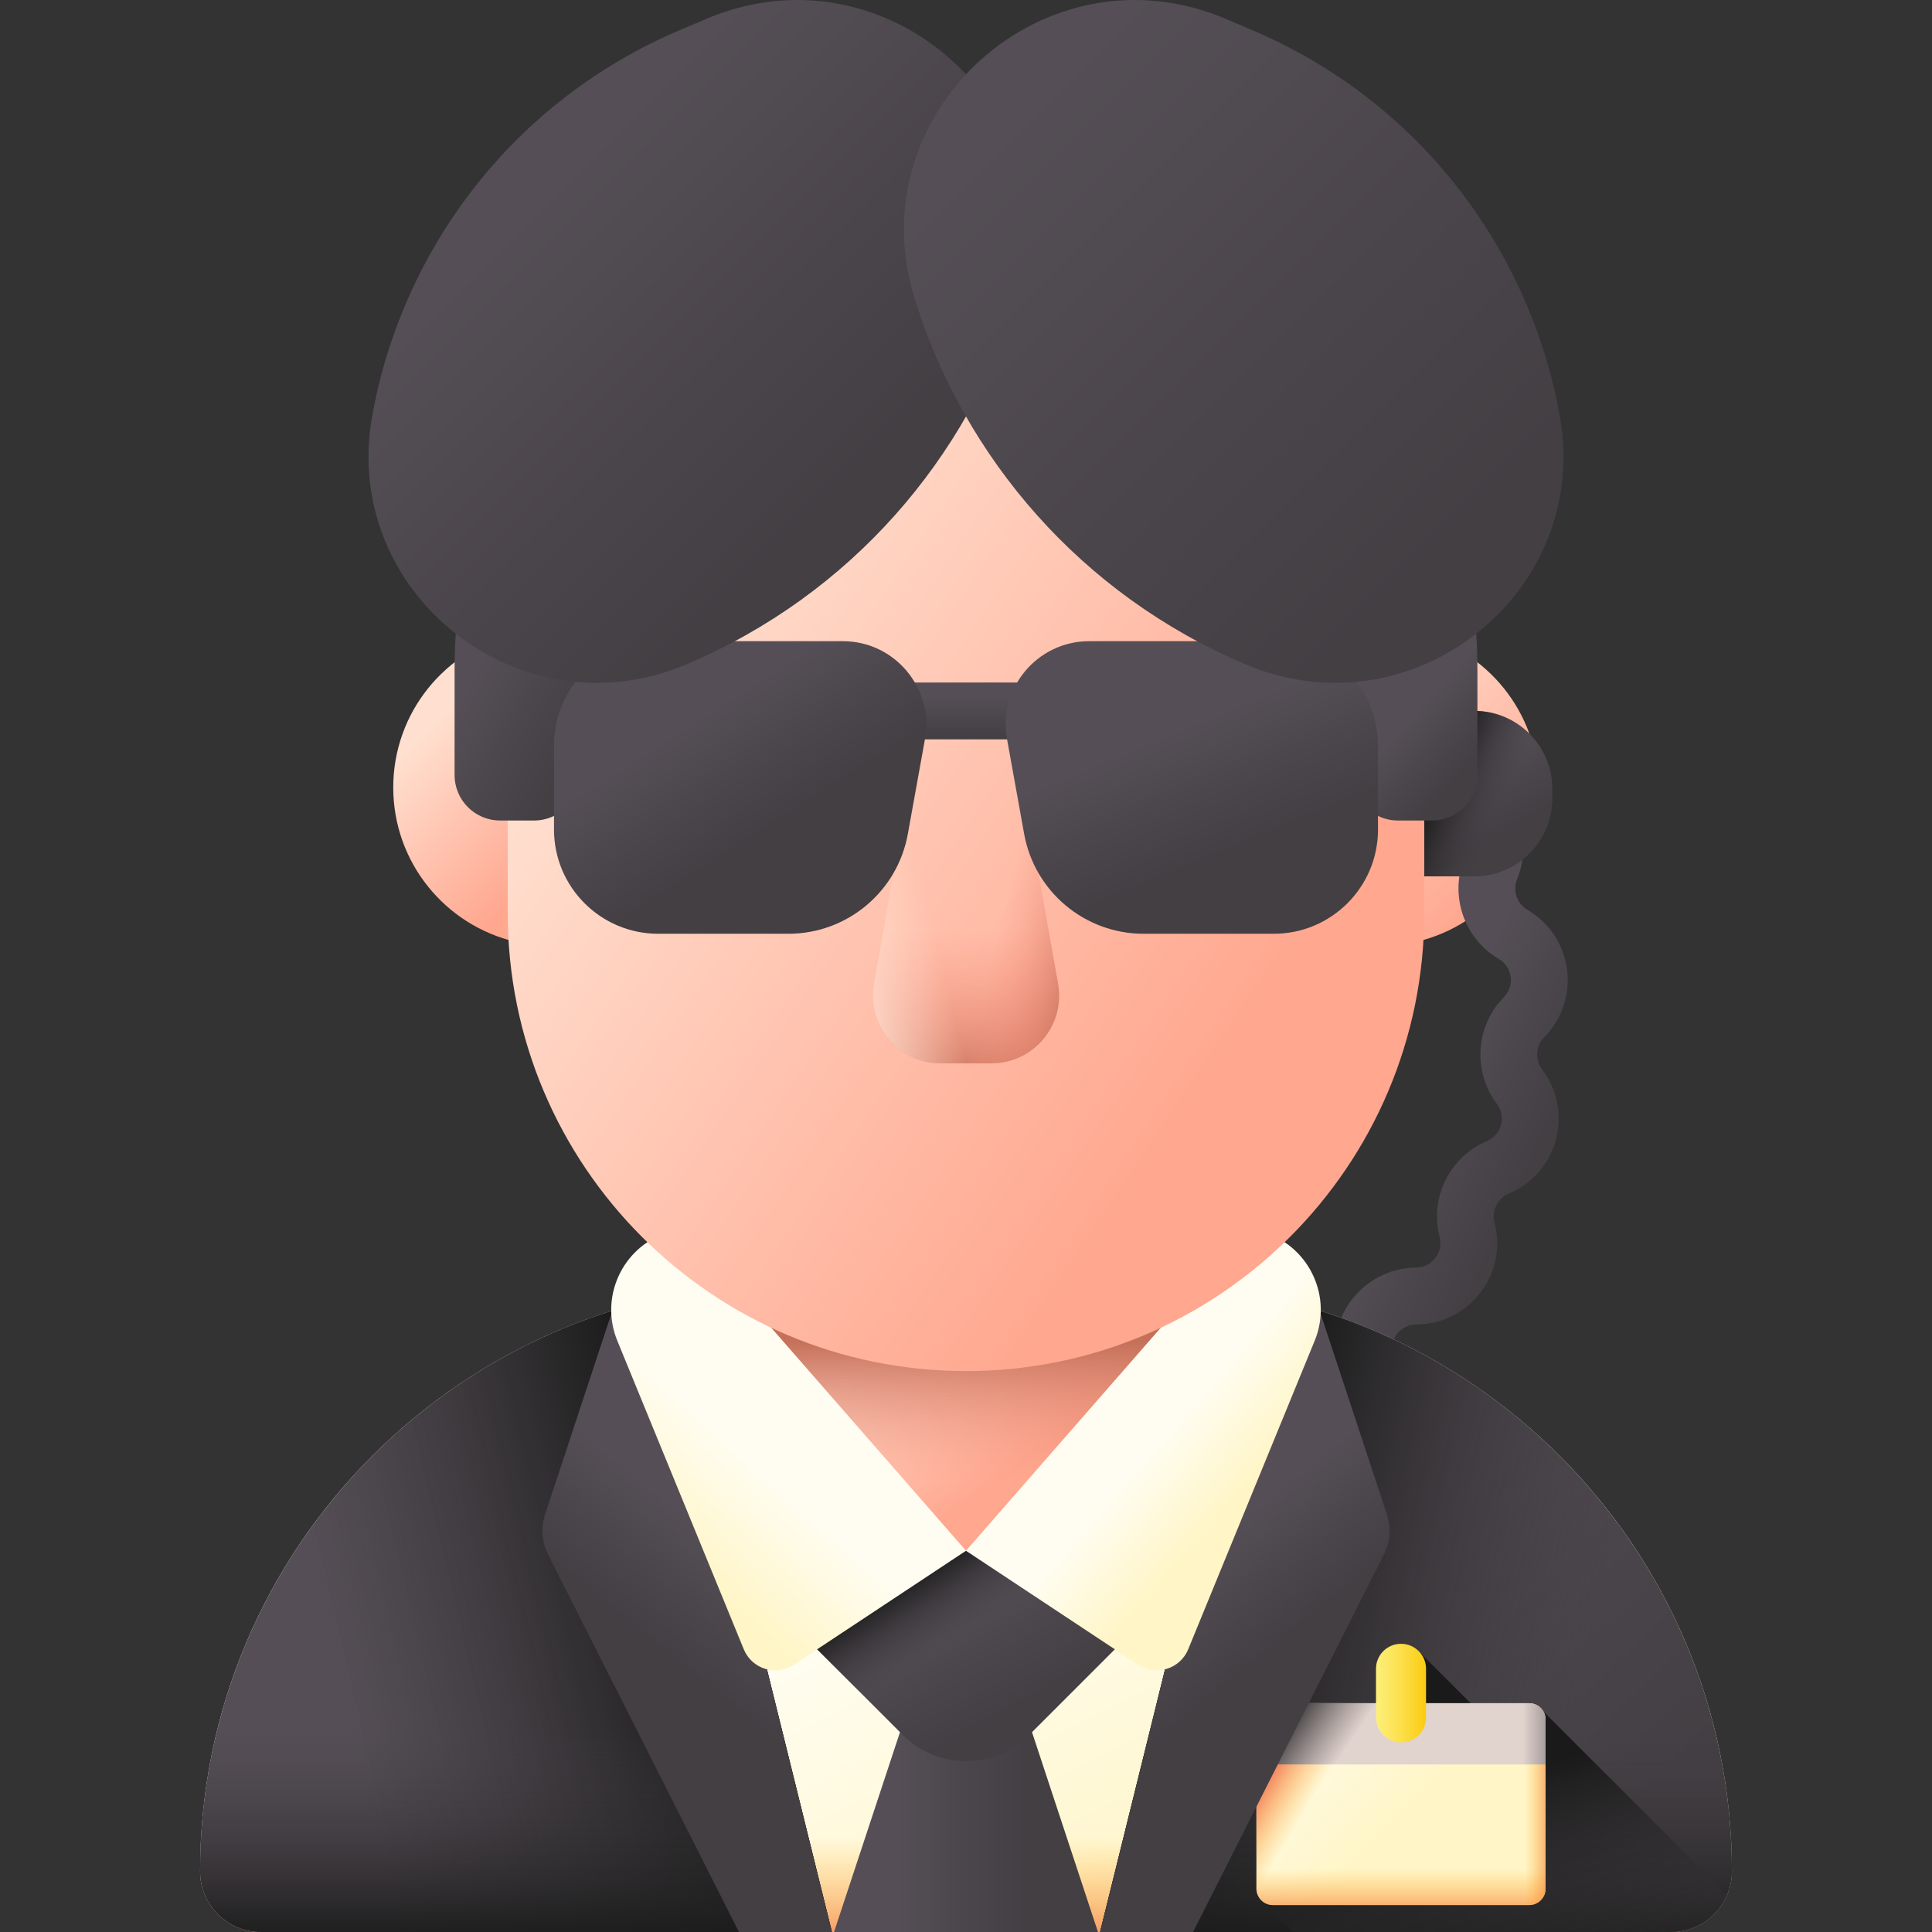 <svg id="Capa_1" enable-background="new 0 0 510 510" height="512" viewBox="0 0 510 510" width="512" xmlns="http://www.w3.org/2000/svg" xmlns:xlink="http://www.w3.org/1999/xlink"><rect x="0" y="0" width="510" height="510" fill="#333333" stroke="none"/><linearGradient id="lg1"><stop offset="0" stop-color="#ffdfcf"/><stop offset="1" stop-color="#ffa78f"/></linearGradient><linearGradient id="SVGID_1_" gradientUnits="userSpaceOnUse" x1="116.113" x2="149.752" xlink:href="#lg1" y1="189.792" y2="223.431"/><linearGradient id="SVGID_00000137108654470198875940000013259262228240882108_" gradientUnits="userSpaceOnUse" x1="351.333" x2="398.405" xlink:href="#lg1" y1="183.402" y2="230.474"/><linearGradient id="lg2"><stop offset="0" stop-color="#554e56"/><stop offset="1" stop-color="#433f43"/></linearGradient><linearGradient id="SVGID_00000022529442032758278820000002559165628927215784_" gradientUnits="userSpaceOnUse" x1="373.814" x2="404.314" xlink:href="#lg2" y1="292.922" y2="306.922"/><linearGradient id="SVGID_00000160173634793678469230000017734653311404651448_" gradientUnits="userSpaceOnUse" x1="383.084" x2="394.084" xlink:href="#lg2" y1="201.652" y2="220.985"/><linearGradient id="lg3"><stop offset="0" stop-color="#433f43" stop-opacity="0"/><stop offset="1" stop-color="#1a1a1a"/></linearGradient><linearGradient id="SVGID_00000179639231044543715210000008829684164500751014_" gradientUnits="userSpaceOnUse" x1="396.32" x2="378.82" xlink:href="#lg3" y1="214.918" y2="207.418"/><linearGradient id="lg4"><stop offset="0" stop-color="#fffdf1"/><stop offset="1" stop-color="#fff5c6"/></linearGradient><linearGradient id="SVGID_00000177479976459170751230000016155642617624166332_" gradientUnits="userSpaceOnUse" x1="229.038" x2="277.038" xlink:href="#lg4" y1="425.411" y2="521.911"/><linearGradient id="lg5"><stop offset="0" stop-color="#fea613" stop-opacity="0"/><stop offset=".183" stop-color="#fc9b19" stop-opacity=".183"/><stop offset=".509" stop-color="#f57d28" stop-opacity=".509"/><stop offset=".936" stop-color="#eb4c40" stop-opacity=".936"/><stop offset="1" stop-color="#e94444"/></linearGradient><linearGradient id="SVGID_00000070801426793778335580000010381086078368213908_" gradientUnits="userSpaceOnUse" x1="255" x2="255" xlink:href="#lg5" y1="485" y2="524.013"/><linearGradient id="SVGID_00000097496073325485787680000009980437162352931238_" gradientUnits="userSpaceOnUse" x1="236.666" x2="270.333" xlink:href="#lg2" y1="472.012" y2="472.012"/><linearGradient id="SVGID_00000174577456477480850510000005502254513514957247_" gradientUnits="userSpaceOnUse" x1="250.341" x2="266.841" xlink:href="#lg2" y1="420.643" y2="451.143"/><linearGradient id="SVGID_00000052798018540363076780000006890212516092037811_" gradientUnits="userSpaceOnUse" x1="255.704" x2="244.454" xlink:href="#lg3" y1="430.334" y2="413.084"/><linearGradient id="SVGID_00000091003623775148847450000012420898952159931306_" gradientTransform="matrix(-1 0 0 1 -2515.5 0)" gradientUnits="userSpaceOnUse" x1="-2606.756" x2="-2699.027" xlink:href="#lg2" y1="451.372" y2="429.493"/><linearGradient id="SVGID_00000173840323096390758610000012319870438894790066_" gradientTransform="matrix(-1 0 0 1 -2515.5 0)" gradientUnits="userSpaceOnUse" x1="-2606.756" x2="-2699.027" xlink:href="#lg3" y1="451.372" y2="429.493"/><linearGradient id="SVGID_00000098905822511743849530000000332362098661474998_" gradientTransform="matrix(-1 0 0 1 -2515.5 0)" gradientUnits="userSpaceOnUse" x1="-2651.711" x2="-2651.711" xlink:href="#lg3" y1="456.605" y2="513.242"/><linearGradient id="SVGID_00000076579125657246336580000007209270322086420912_" gradientTransform="matrix(-1 0 0 1 -2515.5 0)" gradientUnits="userSpaceOnUse" x1="-2716.14" x2="-2696.164" xlink:href="#lg2" y1="415.608" y2="440.341"/><linearGradient id="SVGID_00000143611977307493956800000003895326779843017401_" gradientUnits="userSpaceOnUse" x1="308.156" x2="407.087" xlink:href="#lg2" y1="403.429" y2="504.262"/><linearGradient id="SVGID_00000155862570816526845020000002604600567641424517_" gradientUnits="userSpaceOnUse" x1="418.744" x2="326.472" xlink:href="#lg3" y1="451.372" y2="429.493"/><linearGradient id="SVGID_00000134214447330941021070000005881011097733281927_" gradientUnits="userSpaceOnUse" x1="373.788" x2="373.788" xlink:href="#lg3" y1="456.605" y2="513.242"/><linearGradient id="SVGID_00000170970963995104824510000008662751647008176804_" gradientUnits="userSpaceOnUse" x1="408.139" x2="385.473" xlink:href="#lg3" y1="543.279" y2="472.945"/><linearGradient id="SVGID_00000034082110610874867850000013534564018340048806_" gradientUnits="userSpaceOnUse" x1="338.55" x2="371.929" xlink:href="#lg4" y1="444.962" y2="478.341"/><linearGradient id="SVGID_00000168804888784803042750000014050843539907085231_" gradientUnits="userSpaceOnUse" x1="352.25" x2="337.75" xlink:href="#lg5" y1="465.634" y2="456.884"/><linearGradient id="SVGID_00000139973069130135352030000002689942600475686531_" gradientUnits="userSpaceOnUse" x1="369.832" x2="369.832" xlink:href="#lg5" y1="493.333" y2="511.074"/><linearGradient id="SVGID_00000072261172588579691270000007135219464093311899_" gradientUnits="userSpaceOnUse" x1="402.551" x2="412.881" xlink:href="#lg5" y1="476.244" y2="476.244"/><linearGradient id="SVGID_00000151532145172578853660000017712219520219950485_" gradientUnits="userSpaceOnUse" x1="402.043" x2="408.894" y1="457.685" y2="457.685"><stop offset="0" stop-color="#e1d3ce"/><stop offset="1" stop-color="#9e9797"/></linearGradient><linearGradient id="SVGID_00000103248360522841849090000009673739504275860397_" gradientUnits="userSpaceOnUse" x1="361.205" x2="345.205" y1="452.903" y2="442.153"><stop offset="0" stop-color="#433f43" stop-opacity="0"/><stop offset=".301" stop-color="#3c393c" stop-opacity=".301"/><stop offset=".737" stop-color="#292729" stop-opacity=".737"/><stop offset="1" stop-color="#1a1a1a"/></linearGradient><linearGradient id="SVGID_00000068660815101348570660000005473592595667996335_" gradientUnits="userSpaceOnUse" x1="360.157" x2="378.164" y1="446.945" y2="446.945"><stop offset="0" stop-color="#fef48b"/><stop offset=".146" stop-color="#fdf07e"/><stop offset=".416" stop-color="#fce55c"/><stop offset=".778" stop-color="#fbd325"/><stop offset="1" stop-color="#fac600"/></linearGradient><linearGradient id="SVGID_00000022521922166556693240000005852402514099198337_" gradientUnits="userSpaceOnUse" x1="309.359" x2="329.336" xlink:href="#lg2" y1="415.608" y2="440.341"/><linearGradient id="SVGID_00000021084820640087314600000011405571862800030879_" gradientUnits="userSpaceOnUse" x1="260.414" x2="288.384" xlink:href="#lg1" y1="334.212" y2="372.352"/><linearGradient id="SVGID_00000082360360744163561580000007655943323451730350_" gradientUnits="userSpaceOnUse" x1="255" x2="255" y1="391.206" y2="354.079"><stop offset="0" stop-color="#f89580" stop-opacity="0"/><stop offset=".997" stop-color="#c5715a"/></linearGradient><linearGradient id="SVGID_00000009550225898279403180000009160660409248623011_" gradientUnits="userSpaceOnUse" x1="197.851" x2="175.851" xlink:href="#lg4" y1="384.948" y2="409.448"/><linearGradient id="SVGID_00000065772607242660584190000001373512734787328900_" gradientUnits="userSpaceOnUse" x1="307.888" x2="327.388" xlink:href="#lg4" y1="377.966" y2="394.966"/><linearGradient id="SVGID_00000071552244938000251420000001219139413252188301_" gradientUnits="userSpaceOnUse" x1="173.783" x2="335.159" xlink:href="#lg1" y1="155.342" y2="263.83"/><linearGradient id="lg6"><stop offset="0" stop-color="#f89580" stop-opacity="0"/><stop offset=".262" stop-color="#f1907b" stop-opacity=".262"/><stop offset=".636" stop-color="#de826c" stop-opacity=".638"/><stop offset=".997" stop-color="#c5715a"/></linearGradient><linearGradient id="SVGID_00000046338544907219944390000010856772798672075164_" gradientUnits="userSpaceOnUse" x1="255" x2="255" xlink:href="#lg6" y1="245.262" y2="287.306"/><linearGradient id="SVGID_00000101817278371446643030000012573632237050786727_" gradientUnits="userSpaceOnUse" x1="262.256" x2="287.063" xlink:href="#lg6" y1="250.286" y2="256.32"/><linearGradient id="SVGID_00000136399122272904865820000001089726647030484910_" gradientTransform="matrix(-1 0 0 1 -3746 0)" gradientUnits="userSpaceOnUse" x1="-3993.744" x2="-3968.937" y1="250.286" y2="256.32"><stop offset="0" stop-color="#ffddcd" stop-opacity="0"/><stop offset=".997" stop-color="#ffddcd"/></linearGradient><linearGradient id="SVGID_00000027606803000539266110000005153098634610590137_" gradientUnits="userSpaceOnUse" x1="158.672" x2="187.672" xlink:href="#lg2" y1="114.757" y2="130.257"/><linearGradient id="SVGID_00000119120201020967408480000003900097807994851260_" gradientUnits="userSpaceOnUse" x1="384.997" x2="399.663" xlink:href="#lg2" y1="175.303" y2="188.636"/><linearGradient id="SVGID_00000179613122034770245490000002746198019807236788_" gradientUnits="userSpaceOnUse" x1="141.751" x2="228.418" xlink:href="#lg2" y1="179.842" y2="239.842"/><linearGradient id="SVGID_00000131364974914825403900000006586454747779045028_" gradientUnits="userSpaceOnUse" x1="256.159" x2="335.492" xlink:href="#lg2" y1="180.113" y2="242.113"/><linearGradient id="SVGID_00000152963674269544893250000001997437320142749863_" gradientUnits="userSpaceOnUse" x1="254.999" x2="254.999" xlink:href="#lg2" y1="183.837" y2="194.689"/><linearGradient id="SVGID_00000005231022134280098700000001761128500998097027_" gradientUnits="userSpaceOnUse" x1="184.61" x2="203.382" xlink:href="#lg2" y1="189.014" y2="218.513"/><linearGradient id="SVGID_00000110463480738126482600000016122354197873685682_" gradientUnits="userSpaceOnUse" x1="311.034" x2="324.534" xlink:href="#lg2" y1="192.178" y2="224.678"/><linearGradient id="SVGID_00000132065854124735008560000003818399222824361661_" gradientUnits="userSpaceOnUse" x1="143.585" x2="222.23" xlink:href="#lg2" y1="49.675" y2="128.32"/><linearGradient id="SVGID_00000181776474732588762490000007814480037887864712_" gradientUnits="userSpaceOnUse" x1="266.825" x2="381.543" xlink:href="#lg2" y1="29.768" y2="144.486"/><g><g><path d="m103.807 207.874c0-19.778 13.729-36.35 32.178-40.705 4.931-1.164 9.645 2.649 9.645 7.716v65.978c0 5.067-4.714 8.88-9.645 7.716-18.449-4.355-32.178-20.927-32.178-40.705z" fill="url(#SVGID_1_)"/><path d="m406.193 207.874c0-19.778-13.729-36.35-32.177-40.705-4.931-1.164-9.645 2.649-9.645 7.716v65.978c0 5.067 4.714 8.88 9.645 7.716 18.448-4.355 32.177-20.927 32.177-40.705z" fill="url(#SVGID_00000137108654470198875940000013259262228240882108_)"/><path d="m340.698 373.071c-.873-.234-1.738-.524-2.59-.871l2.798-6.959 2.849-6.938c1.876.767 3.946.624 5.69-.383 1.733-1 2.886-2.706 3.17-4.684l.009-.072c1.446-10.522 10.549-18.495 21.17-18.544 2.016-.009 3.876-.931 5.103-2.53 1.221-1.591 1.634-3.614 1.132-5.554l-.008-.033c-2.696-10.266 2.647-21.117 12.429-25.239 1.899-.8 3.261-2.363 3.781-4.306.521-1.944.123-3.978-1.093-5.582-6.44-8.498-5.642-20.566 1.825-28.11l.055-.056c1.383-1.427 2.027-3.371 1.766-5.345-.263-1.998-1.413-3.727-3.153-4.742-9.174-5.354-13.07-16.809-9.062-26.645.772-1.896.631-3.965-.376-5.708-1.006-1.742-2.723-2.896-4.721-3.174l2.014-14.864.035.005c6.619.908 12.323 4.749 15.662 10.534 3.34 5.785 3.81 12.65 1.29 18.836-1.22 2.997-.047 6.449 2.718 8.062 5.777 3.37 9.591 9.106 10.465 15.737.874 6.63-1.323 13.159-6.029 17.912l-.05.05c-2.207 2.277-2.431 5.881-.513 8.413 4.062 5.359 5.384 12.111 3.656 18.561s-6.249 11.636-12.402 14.229c-2.982 1.256-4.592 4.508-3.798 7.593l.009.036c1.699 6.469.338 13.221-3.735 18.526-4.072 5.305-10.244 8.366-16.932 8.396-3.189.015-5.923 2.399-6.376 5.551l-.009.072c-.911 6.617-4.75 12.327-10.535 15.667-4.986 2.878-10.778 3.624-16.244 2.159z" fill="url(#SVGID_00000022529442032758278820000002559165628927215784_)"/><path d="m389.19 231.333h-15.264v-43.667h15.264c11.375 0 20.597 9.222 20.597 20.597v2.473c-.001 11.376-9.222 20.597-20.597 20.597z" fill="url(#SVGID_00000160173634793678469230000017734653311404651448_)"/><path d="m389.19 231.333h-15.264v-43.667h15.264c11.375 0 20.597 9.222 20.597 20.597v2.473c-.001 11.376-9.222 20.597-20.597 20.597z" fill="url(#SVGID_00000179639231044543715210000008829684164500751014_)"/></g><g><path d="m441.137 510h-372.274c-8.859 0-16.041-7.182-16.041-16.041 0-85.579 69.376-154.955 154.955-154.955h94.445c85.579 0 154.955 69.376 154.955 154.955 0 8.859-7.181 16.041-16.04 16.041z" fill="url(#SVGID_00000177479976459170751230000016155642617624166332_)"/><path d="m457.177 493.959c0-26.599-6.706-51.631-18.513-73.503h-367.328c-11.808 21.872-18.513 46.903-18.513 73.503 0 8.817 7.115 15.967 15.916 16.034h372.522c8.801-.067 15.916-7.216 15.916-16.034z" fill="url(#SVGID_00000070801426793778335580000010381086078368213908_)"/><path d="m289.832 509.994-18.164-55.041c-9.206-27.895-24.131-27.895-33.337 0l-18.164 55.041z" fill="url(#SVGID_00000097496073325485787680000009980437162352931238_)"/><path d="m238.331 458.002-28.748-28.748 45.417-19.89 45.416 19.889-28.748 28.748c-9.206 9.207-24.131 9.207-33.337.001z" fill="url(#SVGID_00000174577456477480850510000005502254513514957247_)"/><path d="m238.331 458.002-28.748-28.748 45.417-19.89 45.416 19.889-28.748 28.748c-9.206 9.207-24.131 9.207-33.337.001z" fill="url(#SVGID_00000052798018540363076780000006890212516092037811_)"/><g><path d="m178.025 341.87 41.575 168.13h-150.737c-8.859 0-16.041-7.181-16.041-16.041.001-75.401 53.86-138.213 125.203-152.089z" fill="url(#SVGID_00000091003623775148847450000012420898952159931306_)"/><path d="m178.025 341.87 41.575 168.13h-150.737c-8.859 0-16.041-7.181-16.041-16.041.001-75.401 53.86-138.213 125.203-152.089z" fill="url(#SVGID_00000173840323096390758610000012319870438894790066_)"/><path d="m52.824 493.956c0 8.861 7.177 16.038 16.038 16.038h150.736l-22.145-89.537h-126.108c-11.828 21.874-18.521 46.902-18.521 73.499z" fill="url(#SVGID_00000098905822511743849530000000332362098661474998_)"/><g><path d="m161.628 346.043c5.352-1.668 10.814-3.088 16.397-4.174l41.575 168.131h-24.539l-50.389-99.654c-1.654-3.271-1.938-7.066-.789-10.546z" fill="url(#SVGID_00000076579125657246336580000007209270322086420912_)"/></g></g><g><path d="m331.975 341.87-41.575 168.13h150.737c8.859 0 16.041-7.181 16.041-16.041-.001-75.401-53.86-138.213-125.203-152.089z" fill="url(#SVGID_00000143611977307493956800000003895326779843017401_)"/><path d="m331.975 341.87-41.575 168.13h150.737c8.859 0 16.041-7.181 16.041-16.041-.001-75.401-53.86-138.213-125.203-152.089z" fill="url(#SVGID_00000155862570816526845020000002604600567641424517_)"/><path d="m457.175 493.956c0 8.861-7.177 16.038-16.038 16.038h-150.736l22.145-89.537h126.108c11.829 21.874 18.521 46.902 18.521 73.499z" fill="url(#SVGID_00000134214447330941021070000005881011097733281927_)"/><path d="m455.886 500.262-49.262-49.262-16.447.572-15.253-15.253-41.753 65.509 8.166 8.166h99.8c6.622 0 12.3-4.009 14.749-9.732z" fill="url(#SVGID_00000170970963995104824510000008662751647008176804_)"/></g><g><g><path d="m403.657 502.886h-67.651c-2.398 0-4.341-1.944-4.341-4.341v-44.603c0-2.398 1.944-4.341 4.341-4.341h67.651c2.398 0 4.341 1.944 4.341 4.341v44.603c0 2.397-1.943 4.341-4.341 4.341z" fill="url(#SVGID_00000034082110610874867850000013534564018340048806_)"/><path d="m403.657 502.886h-67.651c-2.398 0-4.341-1.944-4.341-4.341v-44.603c0-2.398 1.944-4.341 4.341-4.341h67.651c2.398 0 4.341 1.944 4.341 4.341v44.603c0 2.397-1.943 4.341-4.341 4.341z" fill="url(#SVGID_00000168804888784803042750000014050843539907085231_)"/><path d="m331.665 479.088v19.457c0 2.398 1.944 4.341 4.341 4.341h67.651c2.398 0 4.341-1.944 4.341-4.341v-19.457z" fill="url(#SVGID_00000139973069130135352030000002689942600475686531_)"/><path d="m403.657 449.601h-34.324v53.285h34.324c2.398 0 4.341-1.944 4.341-4.341v-44.603c0-2.397-1.943-4.341-4.341-4.341z" fill="url(#SVGID_00000072261172588579691270000007135219464093311899_)"/><path d="m403.657 449.601h-67.651c-2.397 0-4.341 1.944-4.341 4.341v11.826h76.333v-11.826c0-2.397-1.943-4.341-4.341-4.341z" fill="url(#SVGID_00000151532145172578853660000017712219520219950485_)"/><path d="m403.657 449.601h-67.651c-2.397 0-4.341 1.944-4.341 4.341v11.826h76.333v-11.826c0-2.397-1.943-4.341-4.341-4.341z" fill="url(#SVGID_00000103248360522841849090000009673739504275860397_)"/></g><g><path d="m376.439 440.529v12.833c0 3.649-2.958 6.607-6.607 6.607s-6.607-2.958-6.607-6.607v-12.833c0-3.649 2.958-6.607 6.607-6.607 3.649-.001 6.607 2.958 6.607 6.607z" fill="url(#SVGID_00000068660815101348570660000005473592595667996335_)"/></g></g><g><path d="m348.372 346.043c-5.352-1.668-10.814-3.088-16.397-4.174l-41.575 168.131h24.539l50.389-99.654c1.654-3.271 1.938-7.066.789-10.546z" fill="url(#SVGID_00000022521922166556693240000005852402514099198337_)"/></g><g><path d="m255 310.382h-61.025c0 63.296 61.025 98.982 61.025 98.982s61.025-35.686 61.025-98.982z" fill="url(#SVGID_00000021084820640087314600000011405571862800030879_)"/><path d="m255 310.382h-61.025c0 63.296 61.025 98.982 61.025 98.982s61.025-35.686 61.025-98.982z" fill="url(#SVGID_00000082360360744163561580000007655943323451730350_)"/></g><g><path d="m255 409.364-74.622-85.448-4.506 1.541c-11.695 3.999-17.607 17.023-12.919 28.459l33.388 81.453c2.14 5.222 8.52 7.185 13.225 4.07z" fill="url(#SVGID_00000009550225898279403180000009160660409248623011_)"/><path d="m255 409.364 74.622-85.448 4.506 1.541c11.695 3.999 17.607 17.023 12.919 28.459l-33.388 81.453c-2.14 5.222-8.52 7.185-13.225 4.07z" fill="url(#SVGID_00000065772607242660584190000001373512734787328900_)"/></g><g><g><g><g><g><path d="m255 361.937c-66.813 0-120.976-54.163-120.976-120.976v-62.039c0-66.813 54.163-120.976 120.976-120.976 66.813 0 120.976 54.163 120.976 120.976v62.039c0 66.813-54.163 120.976-120.976 120.976z" fill="url(#SVGID_00000071552244938000251420000001219139413252188301_)"/></g></g></g><g><g><g><path d="m261.683 280.699h-13.366c-11.139 0-19.573-10.066-17.622-21.033l6.28-35.302c.8-4.496 4.709-7.771 9.276-7.771h17.5c4.567 0 8.476 3.275 9.276 7.771l6.28 35.302c1.949 10.967-6.484 21.033-17.624 21.033z" fill="url(#SVGID_00000046338544907219944390000010856772798672075164_)"/><path d="m261.683 280.699h-13.366c-11.139 0-19.573-10.066-17.622-21.033l6.28-35.302c.8-4.496 4.709-7.771 9.276-7.771h17.5c4.567 0 8.476 3.275 9.276 7.771l6.28 35.302c1.949 10.967-6.484 21.033-17.624 21.033z" fill="url(#SVGID_00000101817278371446643030000012573632237050786727_)"/><path d="m248.317 280.699h13.366c11.139 0 19.573-10.066 17.622-21.033l-6.28-35.302c-.8-4.496-4.709-7.771-9.276-7.771h-17.5c-4.567 0-8.476 3.275-9.276 7.771l-6.28 35.302c-1.949 10.967 6.484 21.033 17.624 21.033z" fill="url(#SVGID_00000136399122272904865820000001089726647030484910_)"/></g></g></g></g></g></g><g><path d="m254.999 48.542c-56.33 0-102 45.66-102 102v54.05c0 6.627-5.373 12-12 12h-9c-6.627 0-12-5.373-12-12v-28.26c0-70.576 57.214-127.79 127.79-127.79z" fill="url(#SVGID_00000027606803000539266110000005153098634610590137_)"/><path d="m389.999 176.332v28.26c0 6.627-5.373 12-12 12h-9c-6.627 0-12-5.373-12-12v-54.05c0-56.34-45.67-102-102-102h7.21c70.577 0 127.79 57.214 127.79 127.79z" fill="url(#SVGID_00000119120201020967408480000003900097807994851260_)"/></g><g><path d="m201.373 243.207c-9.71 0-17.581-7.871-17.581-17.581v-9.016c0-9.71 7.871-17.581 17.581-17.581 9.71 0 17.581 7.871 17.581 17.581v9.016c0 9.71-7.872 17.581-17.581 17.581z" fill="url(#SVGID_00000179613122034770245490000002746198019807236788_)"/><path d="m308.628 243.207c-9.71 0-17.581-7.871-17.581-17.581v-9.016c0-9.71 7.871-17.581 17.581-17.581 9.71 0 17.581 7.871 17.581 17.581v9.016c0 9.71-7.871 17.581-17.581 17.581z" fill="url(#SVGID_00000131364974914825403900000006586454747779045028_)"/></g><path d="m229.836 180.167h50.327v15h-50.327z" fill="url(#SVGID_00000152963674269544893250000001997437320142749863_)"/><g><path d="m208.115 246.491h-34.353c-15.2 0-27.521-12.322-27.521-27.521v-22.192c0-15.2 12.322-27.521 27.521-27.521h48.72c13.727 0 24.109 12.424 21.67 25.933l-4.506 24.954c-2.753 15.252-16.031 26.347-31.531 26.347z" fill="url(#SVGID_00000005231022134280098700000001761128500998097027_)"/><path d="m301.883 246.491h34.353c15.2 0 27.521-12.322 27.521-27.521v-22.192c0-15.2-12.322-27.521-27.521-27.521h-48.72c-13.727 0-24.109 12.424-21.67 25.933l4.506 24.954c2.754 15.252 16.032 26.347 31.531 26.347z" fill="url(#SVGID_00000110463480738126482600000016122354197873685682_)"/></g><g><path d="m179.523 7.921 6.935-2.942c47.691-20.235 97.52 24.565 82.061 74.011-13.087 41.858-43.78 77.917-87.316 96.388-43.877 18.617-91.398-18.736-82.94-65.644 7.917-43.908 37.122-83.086 81.26-101.813z" fill="url(#SVGID_00000132065854124735008560000003818399222824361661_)"/><path d="m330.476 7.921-6.935-2.942c-47.691-20.235-97.52 24.565-82.061 74.011 13.087 41.858 43.78 77.917 87.316 96.388 43.877 18.617 91.398-18.736 82.94-65.644-7.918-43.908-37.122-83.086-81.26-101.813z" fill="url(#SVGID_00000181776474732588762490000007814480037887864712_)"/></g></g></svg>